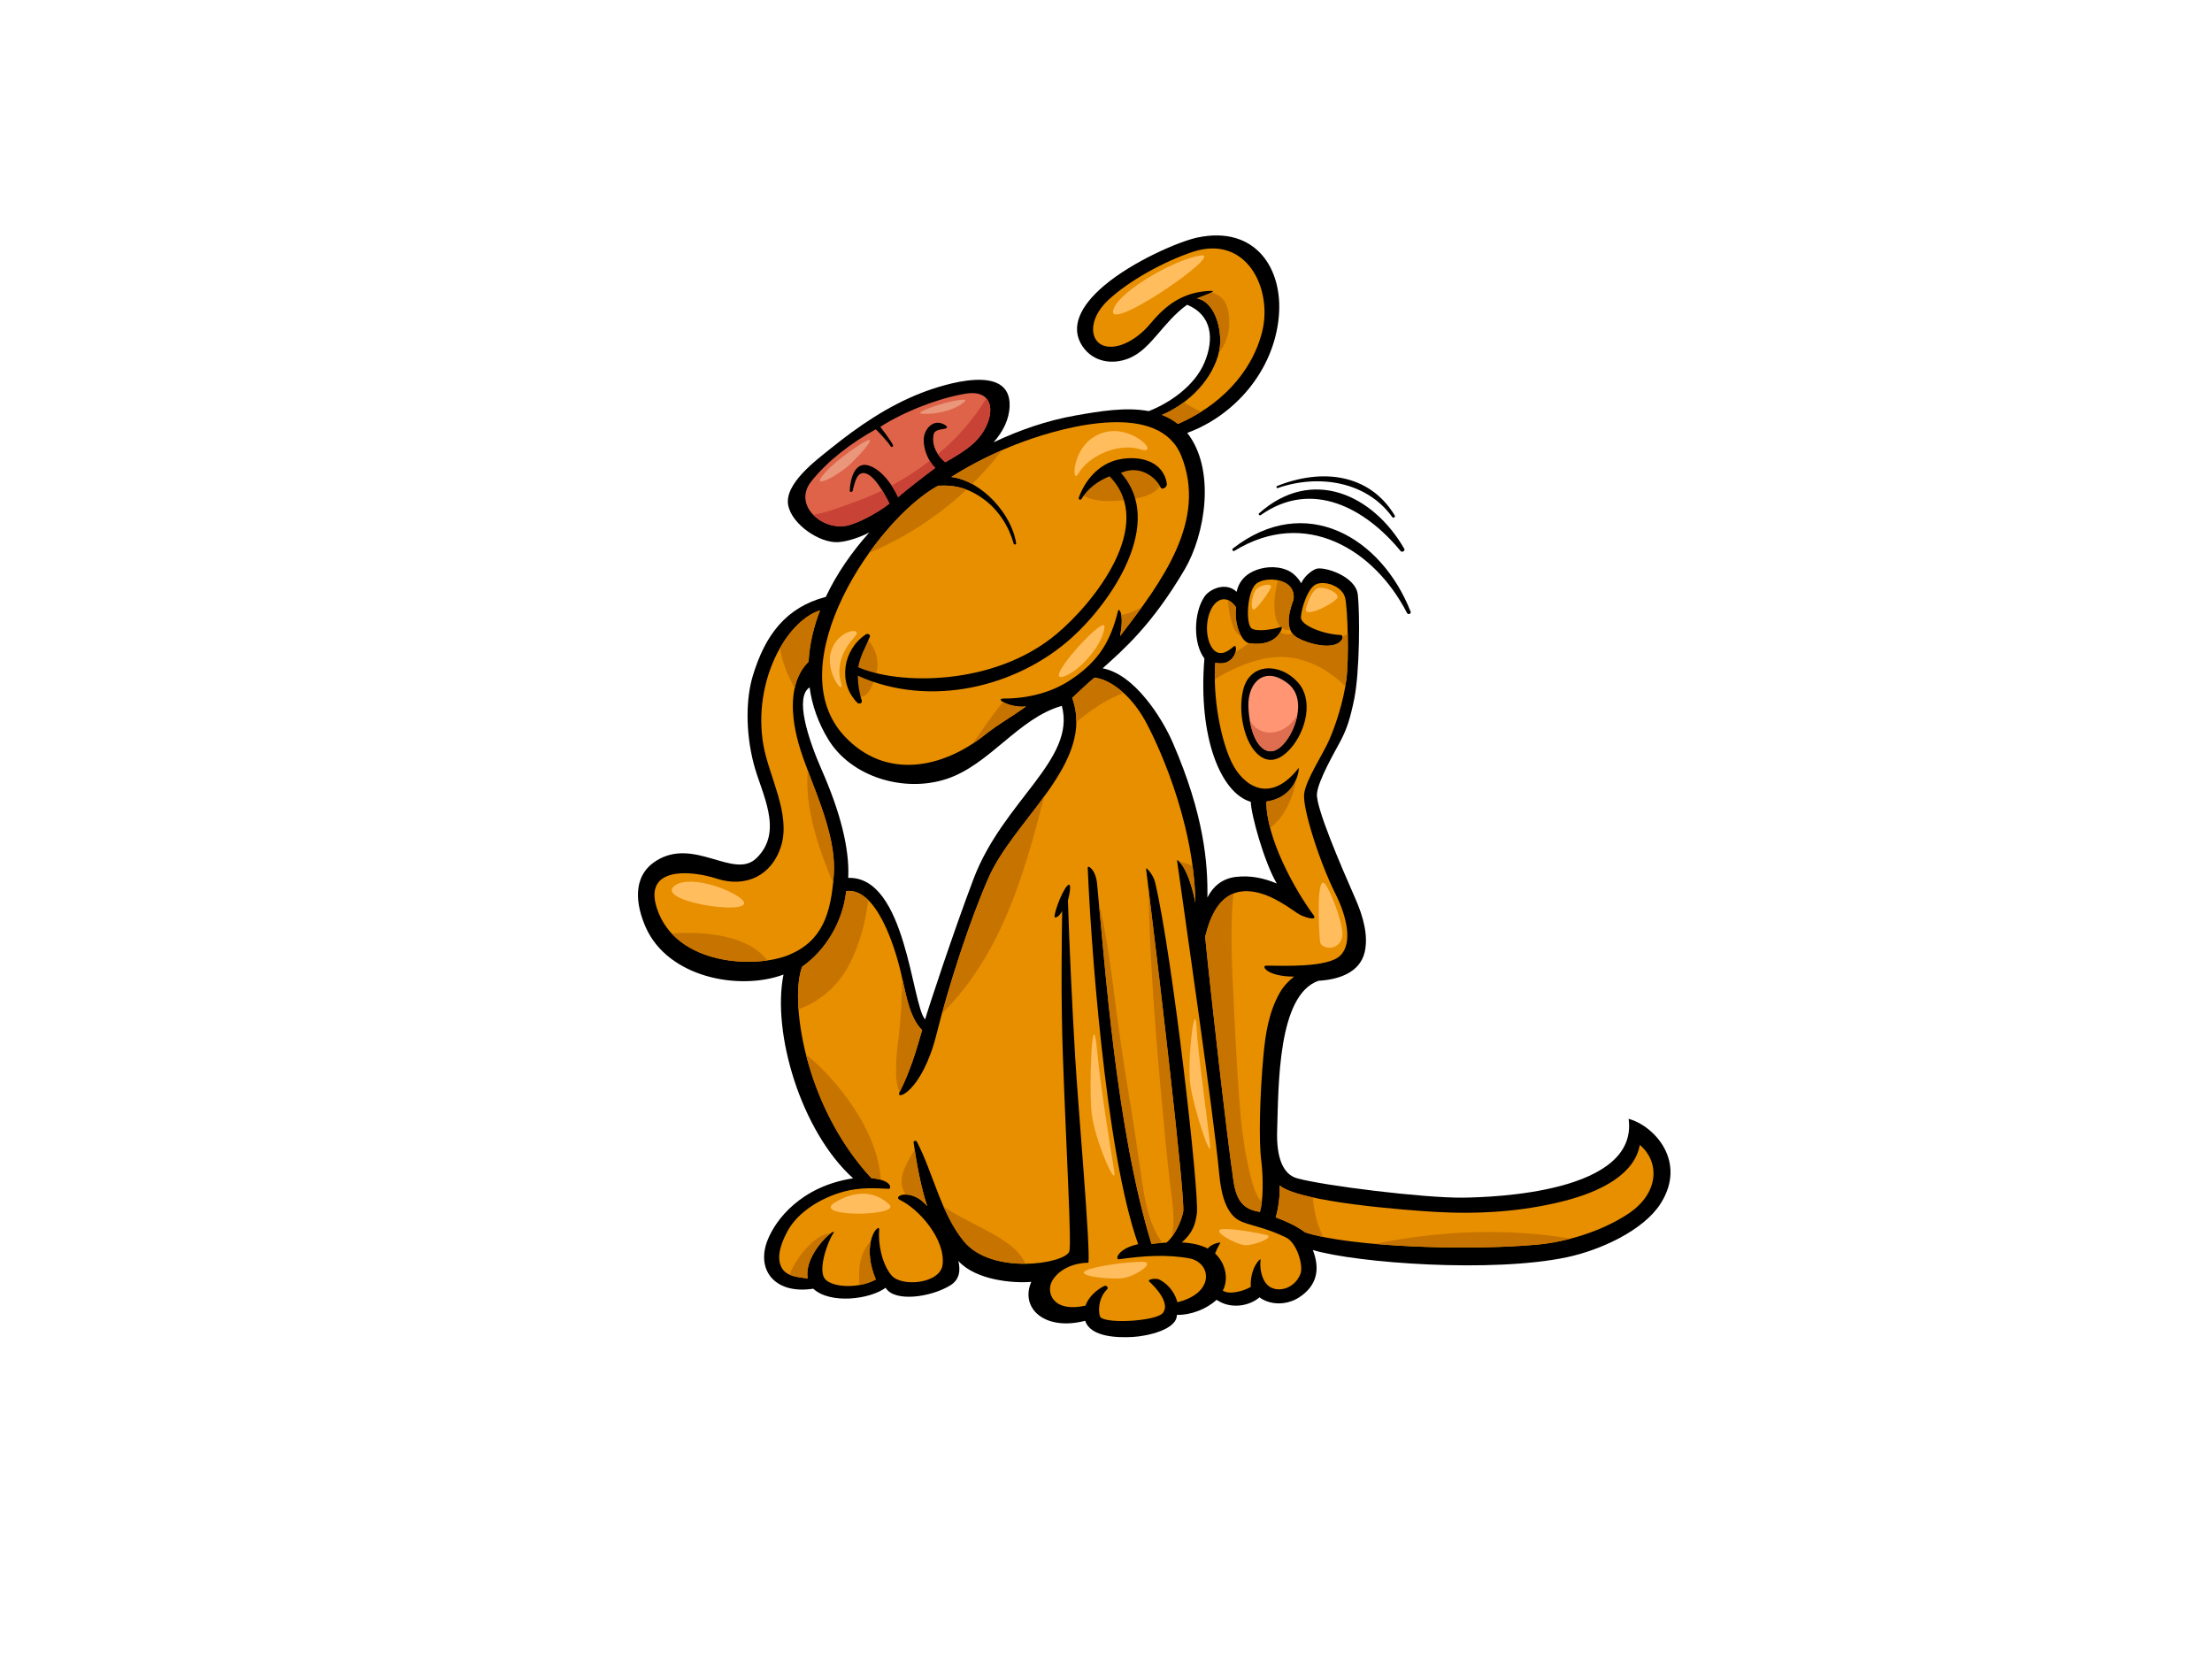 <?xml version="1.0" encoding="utf-8"?>
<!-- Generator: Adobe Illustrator 17.0.0, SVG Export Plug-In . SVG Version: 6.00 Build 0)  -->
<!DOCTYPE svg PUBLIC "-//W3C//DTD SVG 1.1//EN" "http://www.w3.org/Graphics/SVG/1.1/DTD/svg11.dtd">
<svg version="1.1" id="Layer_1" xmlns="http://www.w3.org/2000/svg" xmlns:xlink="http://www.w3.org/1999/xlink" x="0px" y="0px"
	 width="800px" height="600px" viewBox="0 0 800 600" enable-background="new 0 0 800 600" xml:space="preserve">
<g>
	<path d="M589.013,404.632c3.648,26.714-48.789,28.389-60.103,28.512c-13.735,0.147-50.082-4.285-59.848-7.016
		c-4.926-1.379-7.487-7.193-7.165-17.271c0.523-16.149,0.132-49.061,14.982-54.155c7.03-0.371,14.909-2.847,16.668-10.312
		c1.4-5.949-0.53-12.927-3.256-19.131c-5.619-12.782-14.445-33.337-13.996-38.226c0.449-4.889,6.736-15.636,8.526-19.052
		c2.342-4.468,3.516-8.197,4.946-15.153c1.983-9.63,2.085-30.936,1.302-37.77c-0.783-6.833-12.505-10.313-15.108-9.318
		c-1.709,0.652-4.425,2.859-5.35,5.213c-0.634-1.142-1.514-2.221-2.584-3.174c-3.09-2.75-8.199-3.166-12.089-2.123
		c-5.385,1.442-7.848,4.574-8.71,8.385c-3.826-3.707-9.766-1.036-11.641,1.761c-3.883,5.808-4.183,16.793,0,22.361
		c-2.366,28.699,5.993,48.701,16.776,51.829c0.028,4.33,4.808,21.757,9.398,29.544c-4.612-1.957-9.526-3.024-14.829-2.388
		c-5.033,0.601-8.334,3.602-10.26,7.459c0.177-12.073-1.07-29.66-12.545-56.067c-3.84-8.831-13.757-24.661-25.347-26.839
		c7.423-6.652,17.888-15.685,29.708-35.815c7.318-12.46,11.351-35.962,0.889-49.33c16.911-6.156,31.397-22.279,33.138-42.246
		c1.503-17.228-8.474-32.8-29.421-28.414c-6.412,1.343-23.26,8.48-33.867,17.481c-8.341,7.077-12.437,14.884-7.723,21.866
		c3.854,5.711,10.854,6.822,16.944,4.28c7.97-3.328,11.956-12.836,20.879-19.311c9.109,3.764,9.836,12.488,6.273,20.931
		c-3.649,8.644-12.954,14.778-20.141,17.543c-8.286-1.567-17.813,0.04-26.589,1.597c-10.232,1.82-20.129,5.231-29.521,9.684
		c3.416-3.896,5.655-8.258,5.798-13.179c0.449-15.717-24.134-7.707-31.855-4.715c-12.034,4.665-22.903,12.094-32.756,20.047
		c-5.34,4.307-17.083,12.923-15.445,20.77c1.412,6.75,11.246,13.535,17.962,13.185c3.607-0.192,8.308-1.906,11.35-3.513
		c-6.32,7.049-11.813,14.957-15.737,23.311c-14.297,3.73-22.023,13.713-26.509,28.922c-2.184,7.413-2.741,19.253,0.453,31.51
		c2.803,10.764,11.02,24.339,0.95,34.076c-8.13,7.861-22.527-7.785-36.284,0.965c-8.969,5.707-7.182,16.211-3.738,24.008
		c7.971,18.064,33.602,23.098,49.83,17.112c-4.234,20.912,6.23,56.564,25.166,73.681c-18.728,2.88-28.061,14.858-31.019,22.599
		c-4.095,10.712,2.865,19.469,16.609,17.328c6.187,5.703,20.492,3.848,26.174-0.331c3.184,5.324,16.391,3.422,23.368-0.856
		c3.444-2.113,3.738-5.468,2.944-8.85c6.275,6.95,19.714,8.142,26.361,7.56c-4.139,9.607,4.928,17.874,19.508,14.079
		c1.954,6.088,12.266,6.135,17.256,5.849c5.111-0.289,15.953-2.619,15.896-7.974c5.165,0.068,10.712-2.094,14.356-5.452
		c2.2,1.403,4.247,2.118,7.241,2.108c2.787-0.016,5.894-1.043,8.01-2.78c0.093-0.08,0.17-0.163,0.253-0.249
		c3.479,2.674,9.5,3.187,14.391,0.012c6.777-4.406,7.472-10.653,4.914-17.1c16.014,4.721,64.841,8.319,91.863,2.614
		c12.202-2.577,27.663-9.706,33.841-19.289C610.272,420.253,598.437,407.228,589.013,404.632z M297.325,278.781
		c-5.151-11.72-9.968-26.62-4.521-30.183c0.864,6.36,3.018,12.688,6.763,18.833c8.296,13.597,27.367,19.327,42.704,14.309
		c15.683-5.127,26.075-22.06,41.756-26.45c5.236,19.453-21.18,34.274-31.891,62.474c-7.225,19.012-16.527,47.272-17.553,50.922
		c-4.869-5.29-6.861-51.874-27.807-51.187C307.292,306.828,303.803,293.518,297.325,278.781z"/>
	<path fill="#E88F00" d="M451.282,322.315c6.555,0.23,12.768,4.379,17.862,7.912c2.252,1.564,7.609,3.062,5.908,0.745
		c-7.009-9.566-17.062-27.829-17.079-41.067c11.481-1.673,12.009-12.555,11.687-12.144c-10.368,13.329-20.093,6.4-24.171-1.956
		c-4.077-8.346-6.904-23.724-5.967-36.111c7.918,1.703,8.44-7.489,6.618-5.875c-0.902,0.798-4.428,4.096-7.163,1.242
		c-2.735-2.856-3.398-9.874-0.913-14.784c1.822-3.604,5.6-5.468,8.987-0.622c-0.797,5.213,1.562,12.548,4.905,13.004
		c10.631,1.457,12.229-6.412,11.504-6.048c-1.351,0.684-8.334,2.111-10.679,0.746c-2.345-1.368-1.822-12.919,1.302-16.028
		c3.126-3.104,14.846-2.485,13.734,5.546c-2.923,7.747-2.013,11.847,1.503,13.836c3.519,1.991,13.315,4.918,16.033,0.544
		c0.355-0.563,0.301-1.58-0.473-1.601c-5.92-0.185-14.521-3.415-14.387-6.396c0.132-2.981,2.413-10.835,5.731-12.051
		c3.386-1.243,9.377,0.993,10.288,5.095c0.911,4.097,1.425,21.922,0.398,29.598c-1.05,7.796-3.727,16.064-6.128,21.587
		c-2.404,5.518-8.462,14.408-9.117,19.628c-0.651,5.218,5.671,24.93,11.306,36.12c4.129,8.196,6.339,17.889,1.749,22.379
		c-4.586,4.489-21.263,3.62-26.731,3.62c-2.082,0,0.263,3.975,10.026,3.973c-2.115,1.659-3.937,3.641-5.191,5.873
		c-3.994,7.113-5.179,14.897-5.899,22.84c-1.278,14.148-1.735,30.55-0.759,38.003c0.7,5.352,0.783,14.412-0.519,18.381
		c-5.861-0.868-8.466-3.904-9.554-11.277c-2.3-15.553-8.421-69.469-10.232-88.254C437.674,331.464,441.235,321.962,451.282,322.315z
		"/>
	<path fill="#E88F00" d="M440.941,126.962c1.348-6.161-0.92-17.668-8.042-19.016c1.481-0.746,8.436-2.907,4.695-2.743
		c-9.668,0.418-15.849,5.005-21.424,11.721c-4.732,5.703-11.258,9.326-16.194,8.319c-5.918-1.208-6.734-9.588,0.748-16.638
		c7.48-7.049,20.416-14.125,30.535-17.483c19.685-6.53,29.055,13.464,25.235,28.762c-3.828,15.352-15.815,27.134-30.477,33.437
		c-1.789-1.394-3.719-2.476-5.78-3.267C430.216,145.816,438.769,136.928,440.941,126.962z"/>
	<path fill="#DE6348" d="M306.373,190.109c-9.224,1.898-19.68-7.564-12.984-15.981c5.986-7.522,14.336-13.862,23.346-18.866
		c0.563,0.47,4.328,4.391,5.387,6.164c0.317,0.53,1.075,0.028,0.817-0.492c-0.939-1.889-4.166-6.057-4.563-6.558
		c8.595-5.603,21.799-10.595,31.019-12.02c12.09-1.871,10.394,11.131,2.549,18.096c-2.951,2.621-6.468,4.705-10.053,6.721
		c-2.231-1.679-5.202-5.565-4.213-10.117c0.393-1.802,2.988-1.685,4.418-2.09c0.403-0.118,0.504-0.668,0.18-0.915
		c-4.328-3.271-8.19,0.993-8.21,5.072c-0.017,3.319,1.521,7.569,4.193,10.09c-5.059,3.805-10.292,7.845-13.431,10.58
		c-2.013-4.213-5.238-8.946-9.477-10.979c-6.203-2.975-7.841,4.445-8.03,8.646c-0.029,0.608,0.901,0.58,1.05,0.063
		c0.555-1.941,1.185-6.137,3.554-6.419c3.835-0.463,8.03,7.654,9.756,11.002C317.005,185.851,309.798,189.404,306.373,190.109z"/>
	<path fill="#C94236" d="M308.891,181.629c-4.093,1.424-9.57,3.784-14.809,4.53c2.948,3.074,7.765,4.882,12.292,3.95
		c3.425-0.704,10.632-4.257,15.308-8.004c-0.61-1.179-1.529-2.96-2.628-4.739C315.76,178.977,312.374,180.417,308.891,181.629z"/>
	<path fill="#C94236" d="M339.213,164.268c0.819,1.245,1.805,2.246,2.679,2.904c3.585-2.016,7.102-4.1,10.053-6.721
		c5.513-4.896,7.984-12.767,4.768-16.366C352.117,151.644,346.143,158.474,339.213,164.268z"/>
	<path fill="#C94236" d="M322.459,175.611c0.911,1.377,1.71,2.802,2.369,4.18c3.139-2.735,8.372-6.775,13.431-10.58
		c-0.772-0.728-1.439-1.611-2.012-2.564C331.916,169.981,327.307,172.998,322.459,175.611z"/>
	<path fill="#E88F00" d="M339.231,175.683c5.907-0.399,11.009,0.77,16.635,4.92c5.342,3.94,9.055,9.867,10.746,16.037
		c0.126,0.467,0.952,0.35,0.883-0.136c-1.429-10.149-12.042-22.526-23.458-24.006c8.24-5.199,17.099-9.521,26.302-12.868
		c15.706-5.71,48.918-14.403,56.857,5.175c9.508,23.45-6.904,45.527-22.105,65.234c1.612-8.298-0.462-10.204-0.722-9.167
		c-2.646,10.611-6.623,18.092-17.359,25.141c-6.465,4.247-14.805,6.623-23.906,6.623c-3.986,0,2.74,3.564,7.971,2.853
		c-5.11,3.76-9.907,6.297-14.827,10.227c-15.315,12.24-35.852,16.415-50.726,0.653C281.129,240.518,316.757,187.989,339.231,175.683
		z"/>
	<path fill="#E88F00" d="M237.593,328.557c-5.051-15.311,12.433-13.793,21.608-10.794c10.589,3.457,20.036-1.176,23.305-11.815
		c3.573-11.639-4.496-25.287-6.435-36.617c-3.913-22.872,8.298-44.74,20.506-48.585c-2.342,6.05-3.804,12.288-4.139,18.565
		c-6.181,6.057-7.26,16.639-3.585,29.727c3.675,13.087,13.814,31.421,12.704,47.3c-0.997,14.263-4.234,24.008-16.193,28.997
		C273.402,350.325,244.45,349.35,237.593,328.557z"/>
	<path fill="#E88F00" d="M470.324,460.722c-1.964,5.047-7.461,6.767-10.903,4.787c-2.868-1.652-3.975-6.284-3.512-9.938
		c0.107-0.885-3.911,2.981-3.544,9.831c-2.693,1.638-7.92,2.955-10.132,1.34c1.69-2.981,1.95-8.823-2.773-13.431
		c0.296-0.731,0.906-2.198,1.862-3.712c0.405-0.655-3.519,0.371-4.482,1.966c-2.747-1.418-5.989-2.051-9.431-2.219
		c4.013-3.476,4.924-6.69,5.445-10.433c0.999-7.177-8.855-93.62-15.108-119.869c-0.649-2.735-3.358-5.667-3.254-4.846
		c3.516,28.198,14.342,119.377,13.414,124.111c-0.781,3.973-3.518,9.179-6.039,11.086c-1.813,0.104-3.639,0.272-5.426,0.464
		c-12.758-41.756-16.729-100.149-19.661-130.194c-0.52-5.334-3.429-6.923-3.389-5.859c0.889,22.81,6.122,102.125,18.236,136.157
		c-7.423,1.618-8.469,5.691-6.902,5.466c8.592-1.235,17.19-1.855,25.444-0.324c7.877,1.464,9.46,12.505-4.349,15.863
		c-0.649-2.364-2.212-5.844-6.438-8.158c-1.264-0.696-4.674-0.154-3.717,0.701c2.214,1.987,7.853,7.991,4.787,11.45
		c-2.421,2.735-19.246,3.873-22.297,1.573c-0.973-0.736-1.375-6.812,2.284-10.276c0.556-0.527-0.258-1.576-1.063-1.176
		c-3.021,1.489-5.759,4.153-6.788,7.115c-12.293,2.671-14.289-5.179-12.044-8.977c2.245-3.804,6.99-6.421,13.107-6.547
		c0.748-5.707-3.9-58.447-4.815-74.52c-1.053-18.399-2.042-38.124-2.608-56.545c0.367-1.148,1.767-7.577-0.391-5.094
		c-2.158,2.48-5.347,11.569-4.167,11.313c1.172-0.253,1.822-1.145,2.477-2.369c-0.12,8.966-0.534,30.148,0.26,52.569
		c1.173,33.046,3.19,67.898,2.326,70.55c-1.455,4.463-28.113,8.743-38.228-3.755c-8.265-10.217-10.95-24.398-16.889-35.885
		c-0.297-0.573-1.311-0.443-1.205,0.272c1.026,7.006,2.39,15.203,4.898,22.981c-5.593-6.72-12.818-3.632-9.828-2.206
		c6.994,3.341,16.445,14.264,15.433,23.33c-0.778,6.983-14.739,8.232-18.422,4.006c-3.505-4.015-4.986-11.556-4.515-16.528
		c0.28-2.963-6.953,4.256-1.216,17.952c-5.737,3.178-14.95,3.092-18.138,0.087c-3.218-3.031,0.785-13.89,2.615-16.556
		c2.567-3.732-10.64,6.49-9.14,16.08c-3.73-0.44-7.738-0.771-9.436-3.933c-2.201-4.106,0.319-9.803,2.206-13.265
		c3.882-7.117,12.599-12.181,20.502-14.257c5.819-1.533,11.14-1.19,16.125-0.953c0.753,0.04,1.494-3.091-6.368-3.864
		c-24.529-26.56-29.511-64.587-25.027-76.47c8.222-5.703,14.7-15.924,15.935-27.351c10.972-1.408,17.567,20.328,19.601,28.716
		c2.088,8.613,3.085,16.696,7.854,21.587c-2.178,7.674-4.504,15.323-8.134,22.363c-1.769,3.424,8.095,0.081,13.327-20.834
		c4.249-16.979,11.725-40.379,18.77-56.492c9.389-21.471,38.782-41.77,30.313-65.202c2.388-2.229,5.236-4.99,8.048-7.34
		c5.906,0.682,13.128,6.391,18.113,15.182c3.701,6.531,17.908,35.595,18.407,66.253c-2.646-13.331-6.732-15.962-6.644-15.281
		c1.566,11.554,13.345,92.335,15.245,113.291c0.727,8.029,2.716,14.308,7.028,16.776c3.258,1.867,9.117,2.366,17.063,6.214
		C469.085,449.466,471.468,457.783,470.324,460.722z"/>
	<path fill="#E88F00" d="M588.823,439.015c-9.593,6.339-22.408,10.174-32.784,11.116c-25.616,2.321-67.701,0.842-84.023-4.415
		c-3.343-2.567-7.641-4.307-10.638-5.426c1.01-3.447,1.569-7.801,1.41-11.561c7.191,6.1,46.292,8.994,56.419,9.574
		c15.593,0.897,31.165-0.095,46.103-3.852c14.325-3.604,25.917-10.064,27.744-20.377
		C600.216,420.038,600.281,431.438,588.823,439.015z"/>
	<path fill="#C77300" d="M463.141,226.749c0.125-0.049,0.232-0.094,0.319-0.139c0.13-0.063,0.184,0.145,0.121,0.506
		c0.811,0.589,1.822,0.862,3.081,0.69c-1.02-2.377-0.753-5.872,1.155-10.931c0.577-4.144-2.267-6.299-5.58-7.002
		C460.569,215.216,460.027,223.729,463.141,226.749z"/>
	<path fill="#C77300" d="M449.003,230.196c-1.616-2.702-2.482-7.08-1.952-10.541c-0.98-1.401-1.988-2.228-2.975-2.627
		C444.346,220.984,445.537,228.983,449.003,230.196z"/>
	<path fill="#C77300" d="M485.539,230.238c0.069,0.328-0.005,0.727-0.185,1.017c-2.717,4.374-12.514,1.447-16.033-0.544
		c-0.731-0.414-1.341-0.922-1.836-1.532c-1.843,0.434-3.322,0.191-4.486-0.544c-1.172,2.099-4.273,4.952-11.043,4.023
		c-0.083-0.009-0.154-0.057-0.236-0.074c-1.569,1.147-3.159,2.276-4.881,3.197c-0.554,2.123-2.638,4.919-7.318,3.912
		c-0.147,1.947-0.192,3.968-0.161,6.022c2.522-1.716,5.295-3.097,7.69-4.15c6.843-3,14.327-5.026,21.864-3.357
		c6.99,1.545,12.832,5.222,17.628,10.014c0.132-0.776,0.265-1.552,0.367-2.324c0.53-3.963,0.646-10.617,0.516-16.703
		C486.824,229.571,486.199,229.926,485.539,230.238z"/>
	<path fill="#C77300" d="M468.787,281.888c-1.304,3.138-4.283,7.063-10.814,8.017c0.004,2.956,0.53,6.166,1.386,9.469
		C464.566,295.768,467.804,288.204,468.787,281.888z"/>
	<path fill="#C77300" d="M452.301,425.367c-2.004-7.899-3.105-15.711-3.774-23.801c-1.287-15.454-1.94-30.914-2.678-46.398
		c-0.509-10.671-0.845-21.386,0.237-32.003c-6.178,2.454-8.769,9.735-10.224,15.607c1.812,18.785,7.932,72.701,10.232,88.254
		c1.088,7.373,3.693,10.409,9.554,11.277c0.329-1.006,0.57-2.342,0.734-3.862C454.156,433.244,452.573,426.434,452.301,425.367z"/>
	<path fill="#C77300" d="M440.738,127.754c2.35-3.028,3.828-6.58,3.85-10.868c0.014-3.227-0.429-7.381-3.284-9.589
		c-0.984-0.76-2.07-1.218-3.197-1.478c-1.275,0.661-4.287,1.664-5.208,2.127c7.122,1.348,9.389,12.855,8.042,19.016
		C440.885,127.228,440.806,127.492,440.738,127.754z"/>
	<path fill="#C77300" d="M428.194,145.455c-2.468,1.845-5.154,3.405-7.957,4.597c2.061,0.792,3.99,1.873,5.78,3.267
		c2.927-1.257,5.74-2.743,8.409-4.424C432.262,147.94,430.175,146.807,428.194,145.455z"/>
	<path fill="#C77300" d="M349.548,177.07c-3.339-1.277-6.674-1.633-10.317-1.387c-7.73,4.234-17.017,13.225-24.88,24.252
		C327.272,194.536,339.325,186.663,349.548,177.07z"/>
	<path fill="#C77300" d="M362.419,162.801c-6.373,2.771-12.534,6.007-18.381,9.696c2.602,0.337,5.155,1.261,7.573,2.578
		C355.522,171.218,359.15,167.118,362.419,162.801z"/>
	<path fill="#C77300" d="M307.632,239.091c-0.6,3.123-1.062,10.937,2.637,12.661c3.747,1.748,6.091-5.875,6.639-8.033
		c1.255-4.948-0.135-9.465-3.717-13.07C310.322,232.65,308.303,235.587,307.632,239.091z"/>
	<path fill="#C77300" d="M362.708,253.856c-3.916,4.863-7.397,10.047-10.976,15.13c1.547-1.01,3.055-2.101,4.515-3.27
		c4.921-3.93,9.717-6.467,14.827-10.227C367.943,255.915,364.291,254.814,362.708,253.856z"/>
	<path fill="#C77300" d="M412.97,219.575c-2.328,1.368-4.801,2.371-7.44,2.852c0.267,1.463,0.287,3.89-0.438,7.612
		C407.73,226.622,410.399,223.131,412.97,219.575z"/>
	<path fill="#C77300" d="M405.529,168.086c-6.458,1.232-11.521,5.215-14.188,10.83c3.022,2.038,7.276,2.413,10.955,2.263
		c4.725-0.189,11.396-0.651,15.34-3.454C426.278,171.581,410.592,167.122,405.529,168.086z"/>
	<path fill="#C77300" d="M301.295,319.406c0.097-1.001,0.191-2.014,0.262-3.067c0.858-12.274-5-26.007-9.402-37.661
		C290.983,292.455,296.005,306.705,301.295,319.406z"/>
	<path fill="#C77300" d="M242.949,337.635c8.629,9.276,23.653,11.277,34.528,9.732C271.046,338.598,255.565,336.602,242.949,337.635
		z"/>
	<path fill="#C77300" d="M287.408,248.868c0.846-3.845,2.506-7.08,5.03-9.557c0.334-6.277,1.796-12.515,4.139-18.565
		c-5.263,1.656-10.521,6.665-14.491,13.657C282.851,239.325,284.804,244.23,287.408,248.868z"/>
	<path fill="#C77300" d="M307.233,348.664c3.747-7.231,5.766-15.108,6.791-23.12c-2.336-2.321-5-3.667-7.991-3.282
		c-1.235,11.427-7.713,21.648-15.935,27.351c-1.263,3.343-1.775,8.757-1.314,15.401C296.608,362.152,303.06,356.712,307.233,348.664
		z"/>
	<path fill="#C77300" d="M389.276,261.116c1.642-1.356,3.315-2.683,5.064-3.92c3.608-2.555,7.735-5.042,12.072-6.547
		c-3.53-3.225-7.271-5.204-10.6-5.589c-2.813,2.35-5.66,5.111-8.048,7.34C388.831,255.352,389.294,258.255,389.276,261.116z"/>
	<path fill="#C77300" d="M427.906,438.309c0.861-4.391-8.385-83.112-12.541-117.018c0.418,23.789,2.172,47.61,4.283,71.291
		c1.065,11.964,2.174,23.943,3.552,35.872c0.668,5.792,1.983,12.837,0.594,18.918C425.651,444.914,427.324,441.275,427.906,438.309z
		"/>
	<path fill="#C77300" d="M432.333,326.496c-0.074-4.486-0.447-8.933-1.029-13.284c-1.55-0.76-3.183-1.304-4.773-1.562
		C427.849,312.968,430.449,317.024,432.333,326.496z"/>
	<path fill="#C77300" d="M377.695,287.988c-7.196,9.907-15.879,19.632-20.243,29.615c-6.062,13.868-12.438,33.12-16.809,49.046
		C362.346,344.949,370.308,316.408,377.695,287.988z"/>
	<path fill="#C77300" d="M326.248,353.617c-0.012,6.85-0.395,13.686-1.136,20.612c-0.324,3.043-2.34,15.57,0.225,20.742
		c0.008-0.015,0.011-0.029,0.017-0.043c3.63-7.04,5.956-14.689,8.134-22.363C329.209,368.176,327.964,361.222,326.248,353.617z"/>
	<path fill="#C77300" d="M300.341,446.109c-4.691,0.118-9.664,6.069-11.703,9.105c-1.074,1.595-2.258,3.611-3.153,5.755
		c1.903,0.882,4.308,1.117,6.611,1.386C291.018,455.458,297.545,448.236,300.341,446.109z"/>
	<path fill="#C77300" d="M353.86,443.465c-4.145-2.187-8.761-4.333-12.651-7.189c1.97,4.498,4.255,8.795,7.295,12.548
		c5.063,6.256,14.268,8.298,22.386,8.225C368.011,450.607,359.907,446.658,353.86,443.465z"/>
	<path fill="#C77300" d="M314.96,448.801c-4.015,4.281-4.65,9.969-4.125,15.939c2.117-0.371,4.182-1.03,5.923-1.995
		C314.251,456.756,314.22,452.003,314.96,448.801z"/>
	<path fill="#C77300" d="M318.55,426.692c-0.684-10.371-5.617-20.415-11.707-28.856c-4.336-6.008-9.44-11.738-15.349-16.493
		c3.663,14.559,11.075,31.144,23.631,44.74C316.529,426.219,317.647,426.434,318.55,426.692z"/>
	<path fill="#C77300" d="M335.307,436.192c-2.195-6.81-3.514-13.942-4.498-20.314c-3.315,5.125-6.838,11.344-3.214,16.163
		C329.715,432.06,332.686,433.038,335.307,436.192z"/>
	<path fill="#C77300" d="M407.853,393.394c-2.203-13.083-3.892-26.151-5.592-39.303c-1.204-9.283-2.674-18.544-4.844-27.661
		c2.896,31.435,7.163,84.613,19.024,123.43c1.309-0.142,2.646-0.242,3.984-0.345c-4.801-6.474-6.304-14.775-7.427-22.514
		C411.366,415.781,409.738,404.582,407.853,393.394z"/>
	<path fill="#C77300" d="M497.221,449.88c18.898,1.659,42.284,1.749,58.818,0.251c3.783-0.343,7.885-1.077,12.042-2.172
		C544.772,444.029,520.459,445.113,497.221,449.88z"/>
	<path fill="#C77300" d="M474.811,433.076c-5.591-1.218-10.033-2.657-12.023-4.347c0.159,3.76-0.4,8.114-1.41,11.561
		c2.996,1.119,7.295,2.859,10.638,5.426c1.864,0.605,4.084,1.15,6.564,1.654C476.335,442.832,475.158,438.009,474.811,433.076z"/>
	<path d="M404.481,166.214c-7.124,1.547-12.115,7.521-14.322,13.79c-0.218,0.625,0.637,1.043,0.987,0.447
		c2.217-3.783,5.986-6.554,10.167-8.198c0.031,0.043,0.036,0.087,0.076,0.126c16.767,17.294-5.518,45.395-19.287,56.934
		c-22.741,19.049-57.374,18.337-71.706,12.005c0.551-3.841,2.717-7.434,4.176-10.973c0.358-0.872-0.791-1.329-1.443-0.895
		c-8.404,5.586-10.159,17.676-3.02,24.744c0.591,0.587,1.833,0.113,1.562-0.762c-0.921-2.975-1.425-5.998-1.443-9.07
		c25.896,11.757,57.397,4.307,77.439-13.773c14.33-12.927,33.895-41.582,17.727-59.551c6.542-3.008,12.519,1.268,14.36,5.245
		c0.52,1.12,2.435-0.161,2.255-1.315C420.749,166.678,412.058,164.572,404.481,166.214z"/>
	<path d="M469.227,246.584c-6.412-6.919-17.245-6.935-19.627,2.962c-1.898,7.879,0.317,17.694,4.354,22.287
		c4.035,4.6,8.726,3.713,13.144-1.538C472.244,264.175,475.268,253.104,469.227,246.584z"/>
	<path fill="#FF9573" d="M467.502,263.921c-2.262,5-7.035,10.773-11.594,6.05c-3.433-3.558-4.344-10.932-4.417-14.704
		c-0.161-8.65,6.01-14.576,14.282-8.092C471.001,251.274,469.861,258.719,467.502,263.921z"/>
	<path fill="#DE6E4F" d="M466.768,261.724c-3.783,3.746-10.091,4.725-13.752,0.253c-0.371-0.449-0.701-0.922-1.011-1.398
		c0.584,3.412,1.746,7.156,3.904,9.391c4.559,4.723,9.332-1.05,11.594-6.05c0.731-1.614,1.346-3.448,1.69-5.326
		C468.501,259.729,467.708,260.793,466.768,261.724z"/>
	<path d="M510.16,221.176c-10.496-26.753-37.97-43.233-64.263-22.816c-0.519,0.405,0,1.201,0.587,0.844
		c25.534-15.664,50.504-0.616,62.375,22.484C509.256,222.463,510.481,221.991,510.16,221.176z"/>
	<path d="M507.864,198.465c-11.306-19.662-33.453-29.813-52.503-12.811c-0.372,0.332,0.156,0.947,0.565,0.661
		c18.678-13.204,38.02-2.361,50.594,12.949C507.071,199.937,508.3,199.231,507.864,198.465z"/>
	<path d="M504.424,186.412c-9.273-15.263-26.509-17.047-42.513-10.651c-0.468,0.185-0.277,0.914,0.218,0.74
		c14.772-5.124,32.109-2.404,41.387,10.489C503.919,187.548,504.772,186.985,504.424,186.412z"/>
	<path fill="#E9967A" d="M296.822,172.976c2.635-4.341,12.761-11.664,16.482-13.522c3.72-1.86-1.243,4.055-5.672,8.282
		C303.203,171.964,294.876,176.187,296.822,172.976z"/>
	<path fill="#E9967A" d="M342.19,148.634c-4.856,1.365-11.204,1.457-8.862,0.17c3.792-2.086,13.292-4.566,15.594-4.228
		C350.054,144.742,346.876,147.315,342.19,148.634z"/>
	<path fill="#FFBD5E" d="M403.035,111.075c3.246-6.566,22.152-17.449,31.3-18.676C443.483,91.172,397.176,122.936,403.035,111.075z"
		/>
	<path fill="#FFBD5E" d="M389.886,171.469c3.647-6.518,14.438-11.449,22.438-8.996c8.007,2.453-3.284-9.818-14.145-5.726
		C387.314,160.837,387.6,175.561,389.886,171.469z"/>
	<path fill="#FFBD5E" d="M399.465,226.684c-0.575,6.409-8.232,14.968-13.438,17.449
		C374.307,249.725,399.923,221.541,399.465,226.684z"/>
	<path fill="#FFBD5E" d="M309.284,230.093c-5.014,5.466-6.717,11.178-5.146,16.769c1.573,5.587-6.146-3.957-3.429-11.725
		C303.425,227.365,312.284,226.821,309.284,230.093z"/>
	<path fill="#FFBD5E" d="M243.971,320.344c4.538-3.492,16.723-0.177,22.864,3.819C279.413,332.345,235.823,326.618,243.971,320.344z
		"/>
	<path fill="#FFBD5E" d="M302.158,434.76c7.806-4.593,14.487-3.696,19.386,0.776C326.441,440.015,292.569,440.403,302.158,434.76z"
		/>
	<path fill="#FFBD5E" d="M395.818,458.507c4.706-1.124,12.243-2.139,17.342-2.139c5.102,0-2.245,5.057-6.732,5.837
		C401.937,462.985,384.39,461.231,395.818,458.507z"/>
	<path fill="#FFBD5E" d="M442.545,444.495c3.923-0.144,12.241,1.361,15.508,2.135c3.263,0.781-4.489,3.895-7.756,3.701
		C447.034,450.138,437.037,444.691,442.545,444.495z"/>
	<path fill="#FFBD5E" d="M396.838,380.454c1.185,12.676,4.896,35.621,6.123,43.017c1.221,7.397-7.143-11.097-8.163-21.021
		C393.776,392.522,395,360.794,396.838,380.454z"/>
	<path fill="#FFBD5E" d="M432.749,371.695c0.502,9.405,4.285,36.011,4.898,42.431c0.613,6.422-5.917-13.038-7.143-21.798
		C429.281,383.568,432.139,360.211,432.749,371.695z"/>
	<path fill="#FFBD5E" d="M453.97,213.644c1.171-2.071,6.119-2.923,5.714-1.363c-0.407,1.556-5.307,8.371-6.325,8.173
		C452.337,220.261,452.543,216.176,453.97,213.644z"/>
	<path fill="#FFBD5E" d="M472.338,220.065c0.596-2.394,2.241-6.812,4.486-7.395c2.245-0.585,7.143,1.556,6.938,3.309
		C483.557,217.732,471.319,224.155,472.338,220.065z"/>
	<path fill="#FFBD5E" d="M479.681,320.303c2.451,4.089,6.53,15.184,5.712,18.683c-1.2,5.173-7.548,4.285-7.957,1.751
		C477.031,338.21,475.771,313.775,479.681,320.303z"/>
</g>
</svg>

